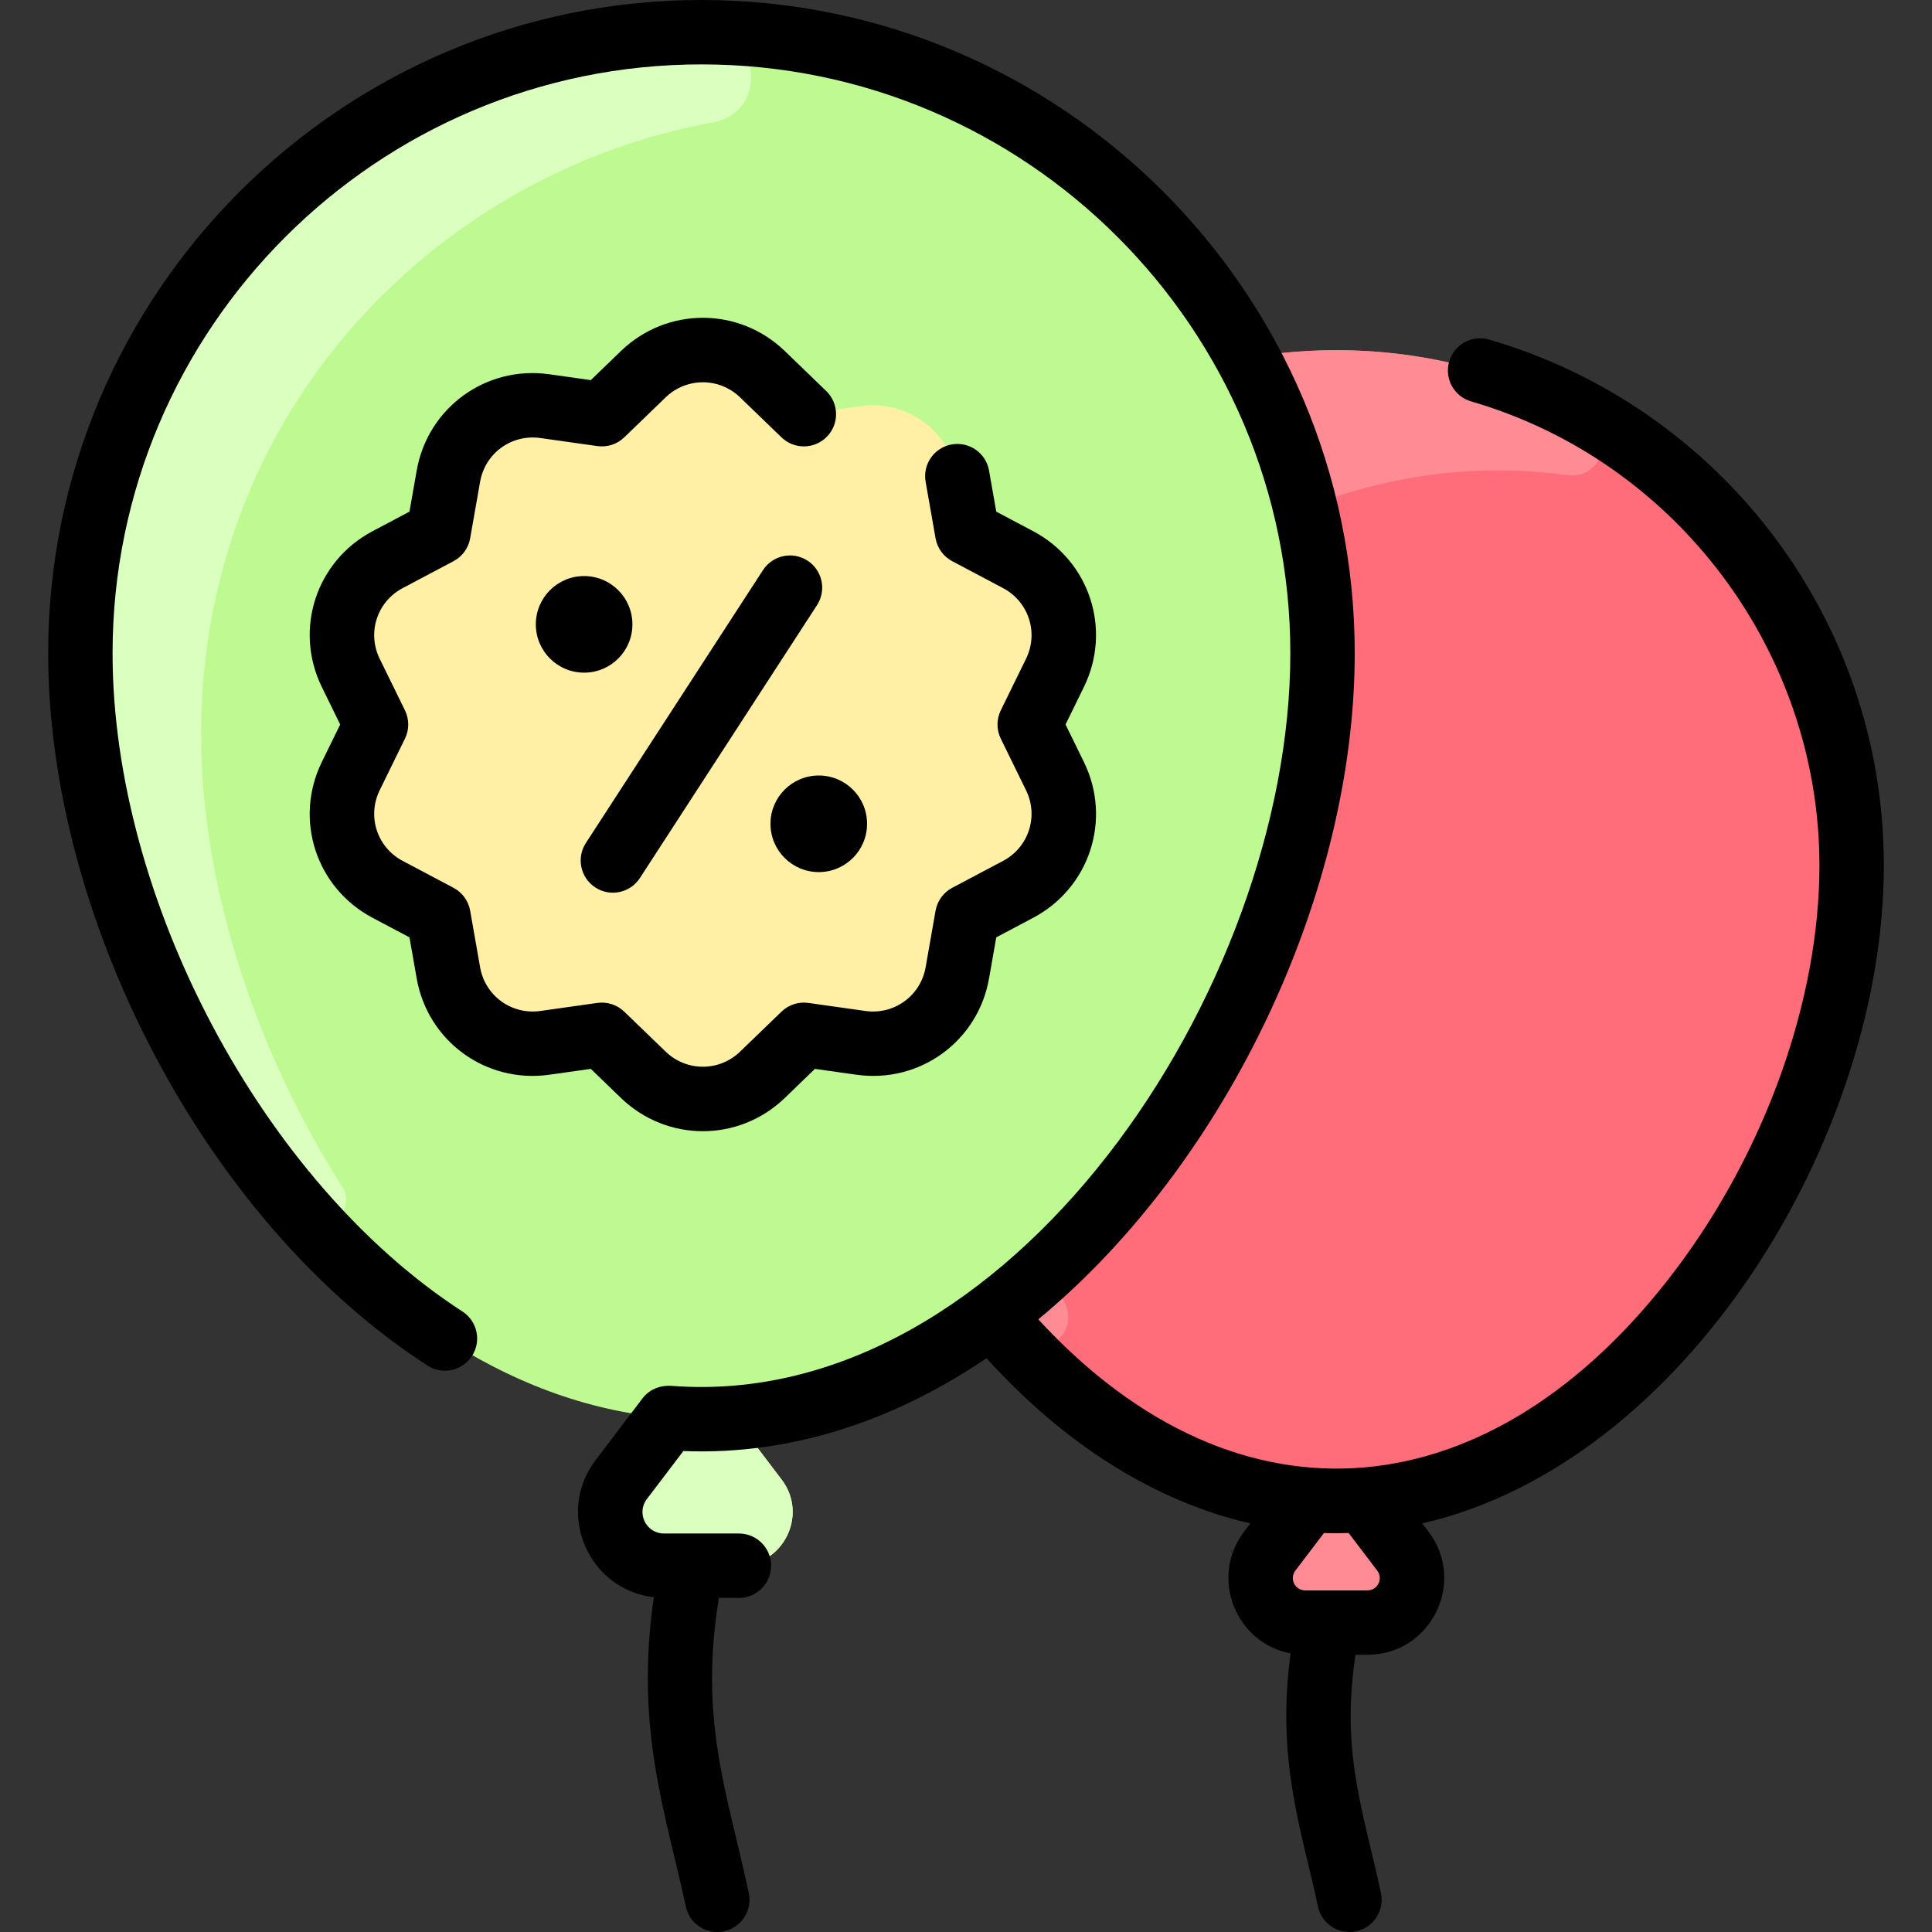 <svg id="Layer_1" enable-background="new 0 0 480.002 480.002" height="512" viewBox="0 0 480.002 480.002" width="512" xmlns="http://www.w3.org/2000/svg"><rect x="0" y="0" width="480.002" height="480.002" fill="#333333" stroke="none"/><path d="m460.033 215.03c0-70.71-57.32-128.03-128.03-128.03s-128.04 57.32-128.04 128.03c0 68.41 53.65 152.23 121.17 157.63l-9.67 12.71c-5.53 7.29-.34 17.76 8.81 17.76h15.45c9.15 0 14.35-10.47 8.81-17.76l-9.66-12.71c67.52-5.4 121.16-89.22 121.16-157.63z" fill="#ff6d7a"/><path d="m264.423 323.393c4.316 8.336-6.676 16.057-12.996 9.116-28.955-31.799-47.463-77.296-47.463-117.479 0-70.71 57.33-128.03 128.04-128.03 22.598 0 43.827 5.853 62.255 16.126 7.7 4.293 3.796 16.122-4.938 14.922-95.112-13.071-187.416 84.606-124.898 205.345z" fill="#ff8c95"/><path d="m348.533 385.37c5.54 7.29.34 17.76-8.81 17.76h-15.45c-9.15 0-14.34-10.47-8.81-17.76l9.67-12.71c4.559.36 9.18.36 13.74 0z" fill="#ff8c95"/><path d="m328.583 162.31c0-85.23-69.09-154.31-154.31-154.31s-154.31 69.08-154.31 154.31c0 82.44 64.66 183.46 146.03 189.96l-11.65 15.33c-6.67 8.78-.41 21.4 10.62 21.4h18.62c11.03 0 17.29-12.62 10.62-21.4l-11.65-15.33c81.37-6.5 146.03-107.52 146.03-189.96z" fill="#befa91"/><path d="m49.963 182.31c0 37.169 13.145 78.113 35.038 112.47 3.942 6.186-4.671 12.691-9.539 7.204-33.918-38.224-55.499-92.051-55.499-139.675 0-85.707 69.815-154.952 155.498-154.306 13.723.103 15.293 19.909 1.793 22.374-69.231 12.642-127.291 72.175-127.291 151.933z" fill="#daffbf"/><path d="m194.203 367.6c6.67 8.78.41 21.4-10.62 21.4h-18.62c-11.03 0-17.29-12.62-10.62-21.4l11.65-15.33c5.383.432 10.981.448 16.56 0z" fill="#daffbf"/><path d="m255.823 180 6.28-12.82c5.05-10.31 1-22.76-9.16-28.14l-12.63-6.69-2.47-14.05c-1.98-11.31-12.59-19-23.97-17.39l-14.15 2-10.28-9.93c-8.26-7.97-21.37-7.97-29.63 0l-10.28 9.93-14.15-2c-11.38-1.61-21.99 6.08-23.98 17.39l-2.47 14.05-12.63 6.69c-10.15 5.38-14.2 17.83-9.15 28.14l6.28 12.82-6.28 12.82c-5.05 10.31-1 22.76 9.15 28.14l12.63 6.69 2.47 14.05c1.99 11.31 12.6 19 23.98 17.39l14.15-2 10.28 9.93c8.26 7.97 21.37 7.97 29.63 0l10.28-9.93 14.15 2c11.38 1.61 21.99-6.08 23.97-17.39l2.47-14.05 12.63-6.69c10.16-5.38 14.21-17.83 9.16-28.14z" fill="#fff0a6"/><g><path d="m468.035 215.033c0-62.198-41.655-114.303-98.078-130.666-4.241-1.233-8.682 1.211-9.912 5.455s1.212 8.682 5.455 9.912c50.951 14.776 86.535 62.188 86.535 115.299 0 33.311-13.413 70.932-35.881 100.639-45.179 59.738-108.01 66.637-158.19 12.118 47.172-39.012 78.615-106.297 78.615-165.484 0-89.496-72.81-162.306-162.306-162.306s-162.306 72.81-162.306 162.306c0 65.31 38.66 140.995 94.23 176.965 3.708 2.403 8.662 1.341 11.063-2.369 2.401-3.709 1.341-8.662-2.369-11.063-49.555-32.077-86.924-102.381-86.924-163.533 0-80.673 65.633-146.306 146.306-146.306s146.306 65.633 146.306 146.306c0 83.413-69.784 188.423-153.636 182.014-3.123-.227-5.713.997-7.318 3.109l-11.648 15.326c-10.045 13.217-1.797 32.188 14.462 34.087-4.78 33.011 3.074 53.828 7.943 76.816.797 3.763 4.119 6.344 7.818 6.344 5.091 0 8.888-4.686 7.834-9.66-5.275-24.906-12.423-42.554-7.439-73.342h4.99c4.418 0 8-3.582 8-8s-3.582-8-8-8h-18.622c-4.42 0-6.922-5.044-4.248-8.563l9.068-11.931c27.389 1.104 52.972-7.93 75.323-23.061 19.508 21.595 42.108 35.678 65.546 41.042l-1.554 2.045c-8.602 11.318-2.214 27.619 11.548 30.249-3.611 26.885 2.803 44.042 6.794 62.877.797 3.764 4.119 6.345 7.818 6.345 5.09 0 8.888-4.686 7.834-9.659-4.262-20.127-10.047-34.644-6.325-59.211h2.961c15.762 0 24.712-18.058 15.178-30.601l-1.556-2.047c65.142-14.923 114.685-95.557 114.685-163.452zm-125.868 175.18c1.541 2.028.109 4.919-2.439 4.919h-15.451c-2.547 0-3.983-2.89-2.44-4.919l7.094-9.335c2.398.079 4.156.058 6.137-.007z"/><path d="m154.253 272.771c11.426 11.033 29.322 11.032 40.748 0l7.466-7.211 10.288 1.452c15.741 2.231 30.224-8.286 32.972-23.924l1.793-10.204 9.171-4.858c14.053-7.442 19.586-24.452 12.598-38.722l-4.556-9.304 4.556-9.304c6.988-14.271 1.455-31.28-12.597-38.723l-9.172-4.858-1.793-10.204c-.764-4.352-4.915-7.265-9.263-6.494-4.353.764-7.26 4.911-6.495 9.264l2.47 14.058c.427 2.431 1.952 4.529 4.134 5.685l12.63 6.689c6.371 3.375 8.882 11.082 5.717 17.548l-6.278 12.822c-1.087 2.219-1.087 4.816 0 7.035l6.278 12.823c3.165 6.465.654 14.172-5.718 17.547l-12.629 6.689c-2.182 1.155-3.707 3.254-4.134 5.685l-2.47 14.058c-1.247 7.095-7.827 11.863-14.976 10.851l-14.155-1.999c-2.448-.345-4.904.455-6.677 2.167l-10.274 9.924c-5.193 5.015-13.327 5.014-18.519 0l-10.275-9.924c-1.772-1.711-4.235-2.504-6.676-2.167l-14.157 1.999c-7.153 1.008-13.728-3.755-14.975-10.851l-2.471-14.058c-.427-2.432-1.953-4.529-4.134-5.685l-12.63-6.689c-6.371-3.375-8.882-11.082-5.717-17.547l6.279-12.822c1.087-2.22 1.087-4.817 0-7.037l-6.279-12.822c-3.165-6.465-.654-14.172 5.718-17.547l12.629-6.689c2.181-1.155 3.707-3.253 4.134-5.685l2.471-14.059c1.247-7.094 7.813-11.862 14.976-10.85l14.156 1.999c2.443.341 4.902-.456 6.676-2.167l10.275-9.924c5.191-5.015 13.326-5.014 18.518 0l10.275 9.924c3.178 3.068 8.242 2.981 11.313-.197 3.069-3.178 2.98-8.243-.197-11.313l-10.277-9.923c-11.424-11.031-29.323-11.03-40.747 0l-7.466 7.211-10.289-1.452c-15.738-2.235-30.224 8.285-32.971 23.924l-1.794 10.204-9.171 4.858c-14.053 7.442-19.586 24.452-12.598 38.723l4.557 9.303-4.556 9.304c-6.988 14.271-1.455 31.28 12.597 38.723l9.172 4.858 1.794 10.203c2.747 15.641 17.231 26.152 32.97 23.926l10.29-1.453z"/><path d="m147.917 220.499c3.706 2.407 8.66 1.351 11.065-2.354l44-67.789c2.406-3.706 1.352-8.66-2.354-11.065-3.708-2.409-8.66-1.351-11.065 2.354l-44 67.789c-2.406 3.706-1.352 8.66 2.354 11.065z"/><circle cx="203.423" cy="204.67" r="12"/><circle cx="145.123" cy="155.12" r="12"/></g></svg>
